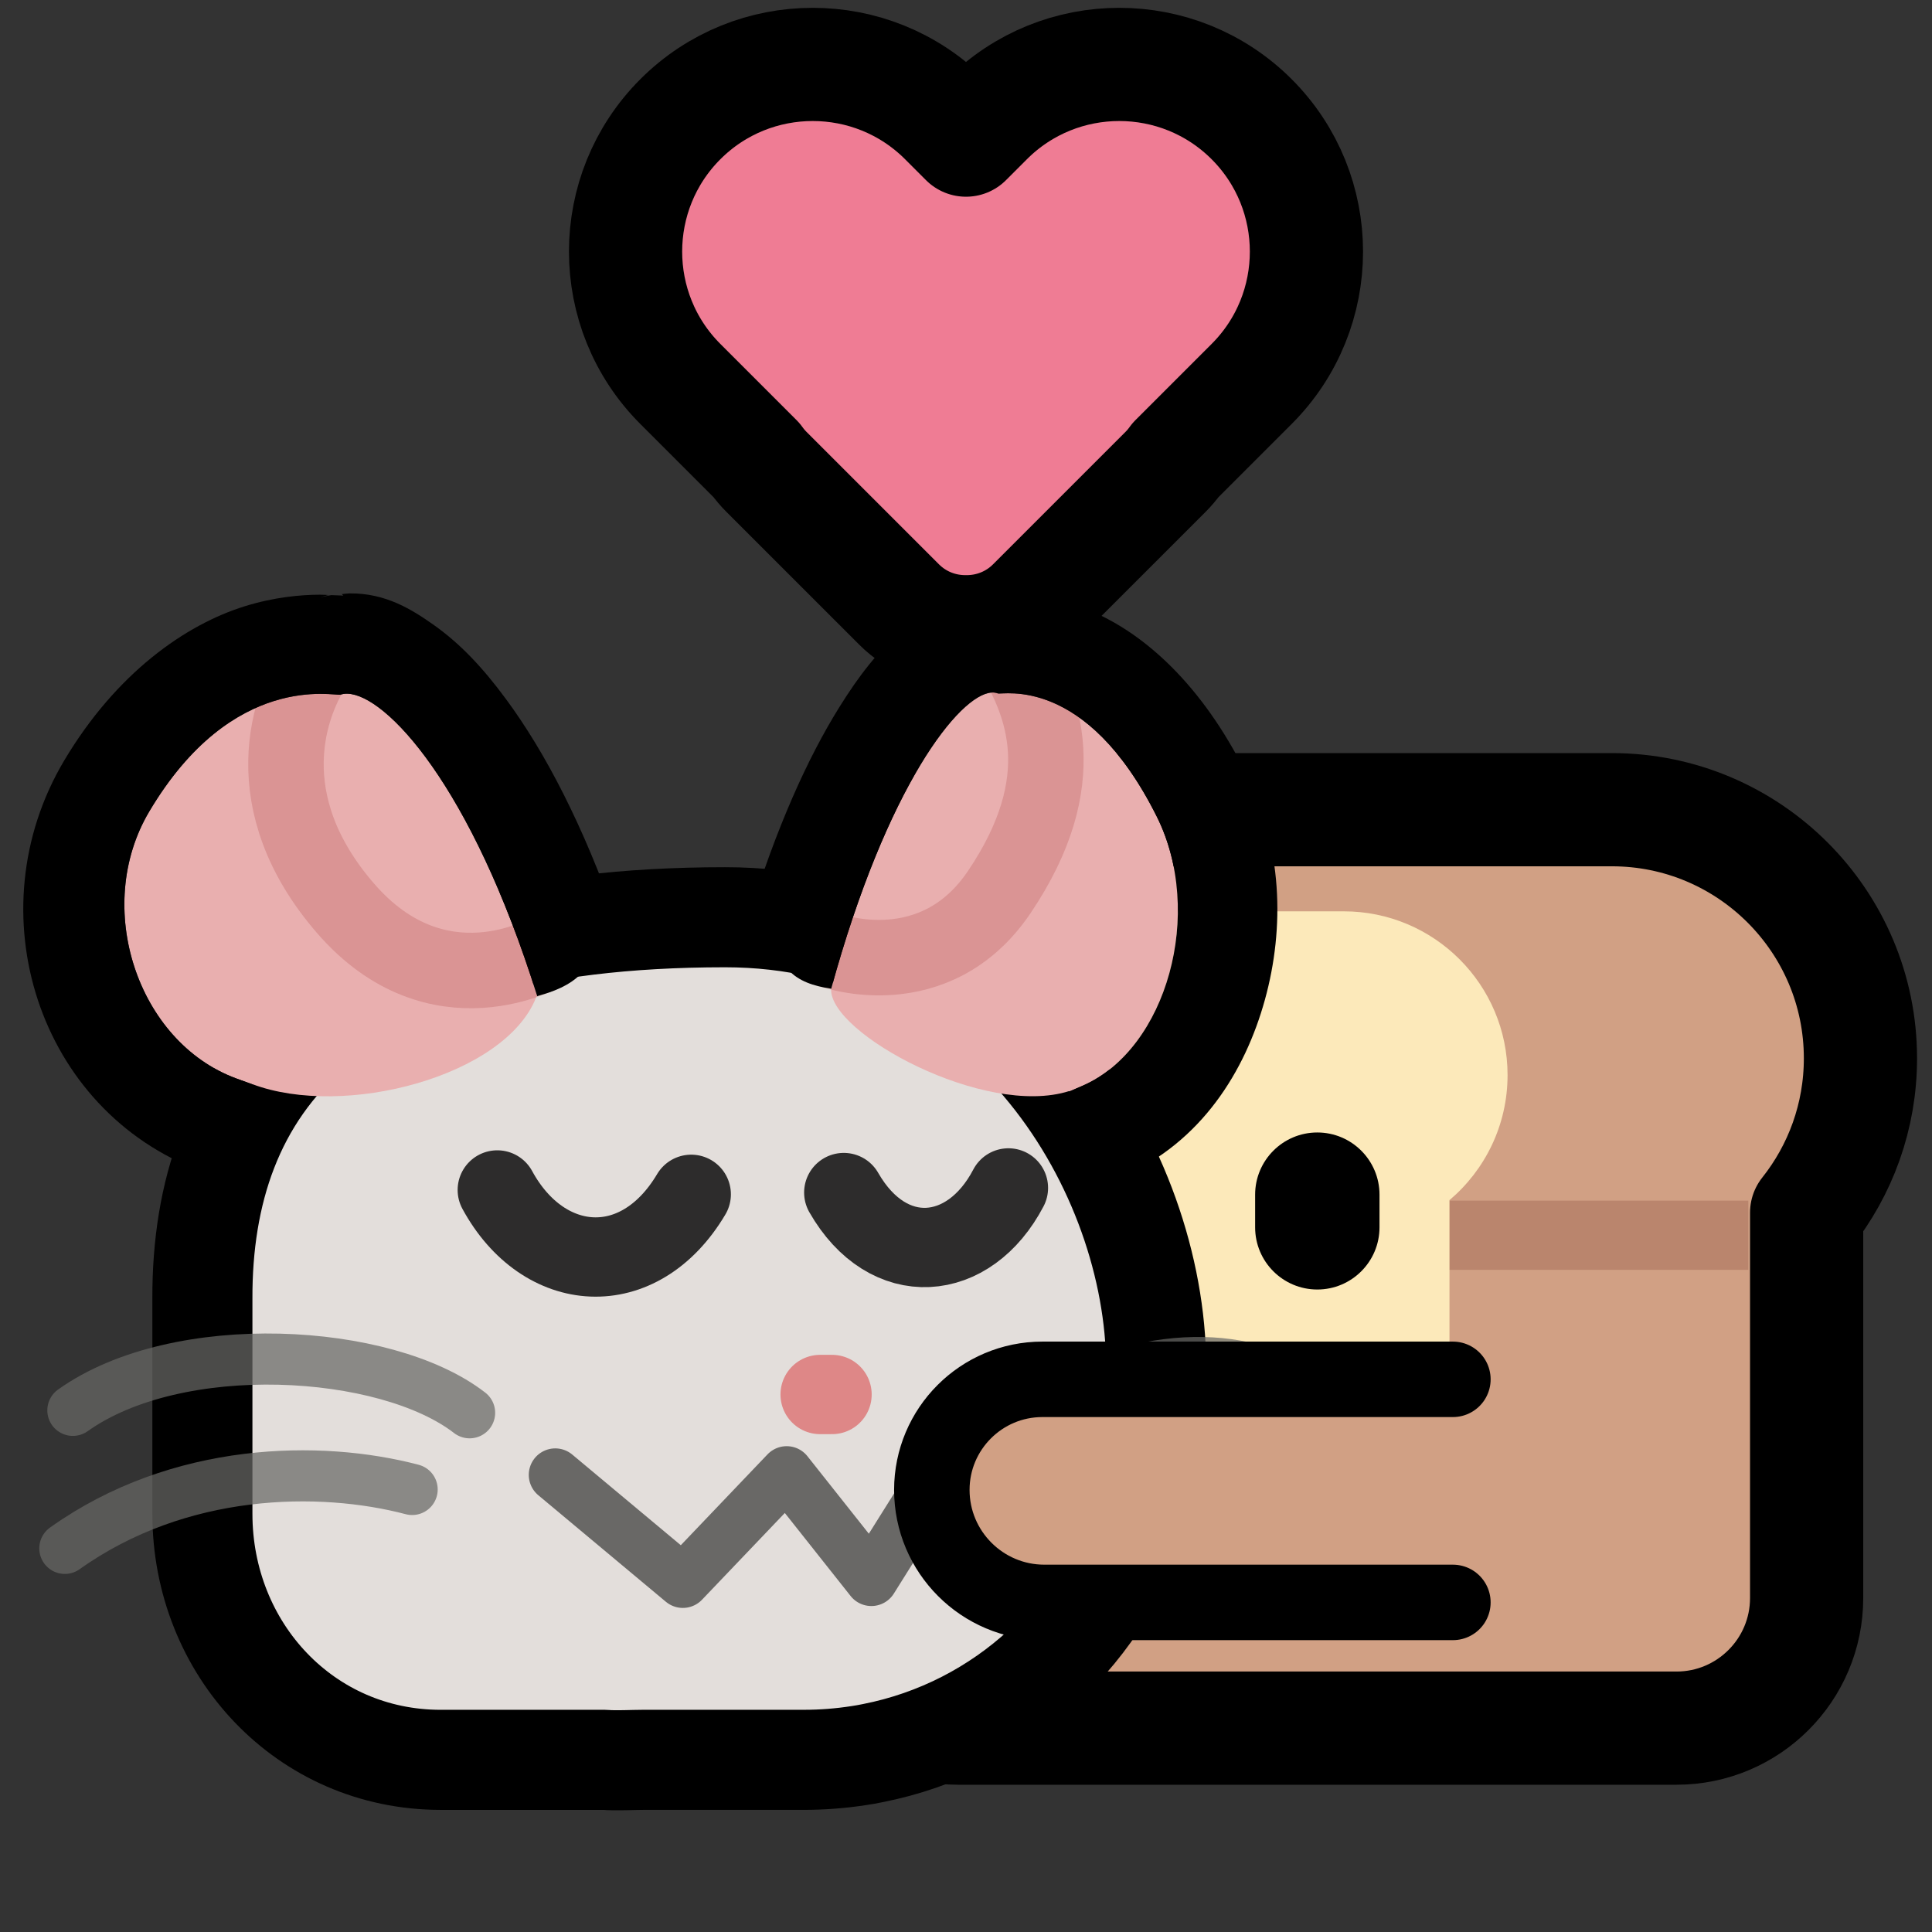 <?xml version="1.0" encoding="UTF-8" standalone="no"?>
<!DOCTYPE svg PUBLIC "-//W3C//DTD SVG 1.1//EN" "http://www.w3.org/Graphics/SVG/1.1/DTD/svg11.dtd">
<svg width="100%" height="100%" viewBox="0 0 256 256" version="1.1" xmlns="http://www.w3.org/2000/svg" xmlns:xlink="http://www.w3.org/1999/xlink" xml:space="preserve" xmlns:serif="http://www.serif.com/" style="fill-rule:evenodd;clip-rule:evenodd;stroke-linecap:round;stroke-linejoin:round;stroke-miterlimit:1.5;">
    <rect x="0" y="0" width="256" height="256" fill="#333333" stroke="none"/>
    <rect id="neobread_hug_neomouse_heart" x="0" y="0" width="256" height="256" style="fill:none;"/>
    <clipPath id="_clip1">
        <rect x="0" y="0" width="256" height="256"/>
    </clipPath>
    <g clip-path="url(#_clip1)">
        <g id="Right-bread" serif:id="Right bread">
            <path id="Crust" d="M213.578,107.289C231.759,107.289 246.519,122.049 246.519,140.229C246.519,147.958 243.851,155.068 239.388,160.69L239.388,211.745C239.388,221.261 231.662,228.987 222.146,228.987L126.944,228.987C117.428,228.987 109.702,221.261 109.702,211.745L109.702,160.494C105.332,154.904 102.726,147.868 102.726,140.229C102.726,122.049 117.486,107.289 135.666,107.289L213.578,107.289Z" style="fill:rgb(209,160,132);stroke:black;stroke-width:15px;"/>
            <rect id="Shadow" x="171.212" y="159.086" width="60.449" height="9.176" style="fill:rgb(186,133,109);"/>
            <path id="Slice" d="M124.789,159.431C119.798,155.454 116.597,149.324 116.597,142.453C116.597,130.478 126.319,120.756 138.294,120.756L178.062,120.756C190.038,120.756 199.76,130.478 199.76,142.453C199.76,149.094 196.77,155.041 192.065,159.023L192.065,207.263C192.065,211.948 188.261,215.751 183.576,215.751L133.278,215.751C128.593,215.751 124.789,211.948 124.789,207.263L124.789,159.431Z" style="fill:rgb(252,233,186);"/>
            <g id="Face">
                <path id="Mouth" d="M137.069,184.819L143.553,195.722L152.291,184.838L163.116,195.691L176.01,184.851" style="fill:none;stroke:black;stroke-width:6.02px;"/>
                <g id="Eyes">
                    <path id="Right-eye" serif:id="Right eye" d="M182.791,158.299L182.791,162.628C182.791,167.175 179.099,170.867 174.551,170.867C170.003,170.867 166.311,167.175 166.311,162.628L166.311,158.299C166.311,153.751 170.003,150.059 174.551,150.059C179.099,150.059 182.791,153.751 182.791,158.299Z"/>
                    <path id="Left-eye" serif:id="Left eye" d="M150.045,158.263L150.045,162.592C150.045,167.14 146.353,170.832 141.806,170.832C137.258,170.832 133.566,167.14 133.566,162.592L133.566,158.263C133.566,153.716 137.258,150.024 141.806,150.024C146.353,150.024 150.045,153.716 150.045,158.263Z"/>
                </g>
            </g>
        </g>
        <g id="Mouse">
            <path id="Body" d="M153.178,179.701L153.178,187.491C153.178,191.211 152.662,194.806 151.716,198.217C151.715,198.22 151.715,198.222 151.714,198.225C151.61,198.602 151.51,198.982 151.394,199.355C146.657,216.076 132.881,228.918 115.623,232.302C115.028,232.425 114.426,232.532 113.82,232.622C111.446,232.991 109.012,233.186 106.531,233.186L85.277,233.186C83.821,233.186 81.57,233.318 80.149,233.189L58.397,233.189C40.451,233.189 26.818,218.534 26.818,200.589L26.818,172.081C26.724,144.043 43.122,121.539 96.074,121.539C132.578,121.539 152.434,153.906 153.178,179.701Z" style="fill:rgb(227,222,219);fill-rule:nonzero;stroke:black;stroke-width:13.26px;stroke-linejoin:miter;stroke-miterlimit:4;"/>
            <g id="Right-ear" serif:id="Right ear">
                <path id="Fill" d="M131.407,91.762C131.7,91.745 131.967,91.784 132.206,91.878C132.823,92.12 143.873,89.379 153.276,108.19C159.653,120.949 154.592,138.957 143.525,143.834C142.899,144.11 142.314,144.358 141.71,144.618C141.71,144.617 141.685,144.57 141.684,144.568C130.482,148.144 109.881,136.897 110.13,131.061C110.131,131.054 110.129,131.06 110.129,131.054C117.511,104.082 127.151,92.004 131.407,91.762Z" style="fill:rgb(233,175,175);fill-rule:nonzero;"/>
                <path id="Inner-line" serif:id="Inner line" d="M134.367,86.897C138.087,93.311 142.444,103.324 132.409,118.203C123.874,130.857 110.225,125.96 110.225,125.96" style="fill:none;fill-rule:nonzero;stroke:rgb(160,44,44);stroke-opacity:0.21;stroke-width:10px;stroke-linecap:butt;stroke-linejoin:miter;stroke-miterlimit:4;"/>
                <path id="Outline" d="M130.781,78.644C131.259,78.62 131.782,78.694 132.283,78.716C132.27,78.726 132.214,78.757 132.196,78.757C131.942,78.762 132.112,78.759 132.381,78.748C132.511,78.743 132.873,78.757 133.056,78.752C134.334,78.876 135.648,79.114 137.005,79.647C135.859,79.197 135.065,78.942 134.417,78.76C134.712,78.767 134.84,78.747 135.169,78.766C137.613,78.902 140.969,79.45 144.56,80.967C151.743,84.002 159.294,90.839 165.03,102.314C169.945,112.149 170.251,122.888 167.608,132.464C164.964,142.04 159.143,151.311 148.826,155.859C148.453,156.023 148.105,156.174 147.736,156.338C143.209,147.592 141.827,144.912 141.71,144.618C142.314,144.358 142.899,144.11 143.525,143.834C154.592,138.957 159.653,120.949 153.276,108.19C143.873,89.379 132.823,92.12 132.206,91.878C131.967,91.784 131.7,91.745 131.407,91.762C127.151,92.004 117.511,104.082 110.129,131.052C110.127,131.017 110.12,131.004 110.12,131.004C105.346,130.306 102.475,128.279 102.65,121.932C102.506,121.766 99.373,121.602 99.177,121.639C102.852,109.678 106.98,100.508 111.206,93.719C113.808,89.54 116.348,86.236 119.631,83.441C121.272,82.044 123.101,80.716 125.802,79.693C127.153,79.181 128.863,78.741 130.781,78.644Z" style="fill-rule:nonzero;"/>
            </g>
            <g id="Left-ear" serif:id="Left ear">
                <path id="Fill1" serif:id="Fill" d="M46.064,91.921C51.131,92.091 62.43,103.983 71.185,132.004C71.168,132.013 71.087,132.033 71.088,132.04C71.088,132.04 71.047,132.146 71.026,132.199C66.877,142.634 45.578,148.232 33.439,143.655C33.437,143.661 33.435,143.667 33.432,143.674C32.711,143.412 32.01,143.163 31.261,142.885C18.226,138.047 12.264,120.186 19.776,107.531C30.851,88.873 44.401,92.284 45.128,92.044C45.41,91.951 45.723,91.909 46.064,91.921L46.064,91.921Z" style="fill:rgb(233,175,175);fill-rule:nonzero;"/>
                <path id="Inner-line1" serif:id="Inner line" d="M42.343,87.255C37.951,93.296 33.733,106.412 45.761,120.327C58.03,134.521 72.396,126.14 72.396,126.14" style="fill:none;fill-rule:nonzero;stroke:rgb(160,44,44);stroke-opacity:0.21;stroke-width:10px;stroke-linecap:butt;stroke-linejoin:miter;stroke-miterlimit:4;"/>
                <path id="Outline1" serif:id="Outline" d="M46.303,78.63C51.137,78.565 54.643,80.82 57.371,82.735C61.009,85.289 64.003,88.512 67.026,92.605C72.206,99.619 77.27,109.285 81.777,122.188C80.44,122.24 78.598,122.51 78.278,122.525C80.597,130.186 71.71,131.721 71.185,132.004C62.43,103.983 51.131,92.091 46.064,91.921C45.723,91.909 45.41,91.951 45.128,92.044C44.401,92.284 30.851,88.873 19.776,107.531C12.264,120.186 18.226,138.047 31.261,142.885C32.01,143.163 32.711,143.412 33.432,143.674C31.944,147.794 30.09,151.813 28.933,156.023C28.174,155.74 27.466,155.492 26.69,155.203C4.989,147.149 -3.363,120.77 8.477,100.824C15.395,89.171 24.593,82.766 32.438,80.331C36.361,79.113 39.852,78.81 42.37,78.801C42.876,78.8 43.105,78.829 43.525,78.844C43.265,78.905 42.802,79.057 42.478,79.145C42.957,79.029 43.424,78.934 43.883,78.858C44.338,78.879 44.975,78.889 45.244,78.909C45.529,78.93 45.718,78.94 45.515,78.93C45.444,78.926 45.418,78.816 45.292,78.724C45.626,78.699 45.982,78.635 46.303,78.63Z" style="fill-rule:nonzero;"/>
            </g>
            <g id="Face1" serif:id="Face">
                <path id="Mouth1" serif:id="Mouth" d="M124.031,195.629L115.461,209.298L104.238,195.136L90.481,209.549L73.575,195.429" style="fill:none;fill-rule:nonzero;stroke:rgb(105,104,102);stroke-width:7.02px;stroke-miterlimit:4;"/>
                <path id="Nose" d="M110.248,184.778L108.673,184.778" style="fill:none;fill-rule:nonzero;stroke:rgb(222,135,135);stroke-width:10.51px;stroke-miterlimit:4;"/>
                <g id="Eyes1" serif:id="Eyes">
                    <path id="Right-eye1" serif:id="Right eye" d="M133.621,157.407C128.432,167.339 117.683,168.292 111.805,158.02" style="fill:none;fill-rule:nonzero;stroke:black;stroke-opacity:0.8;stroke-width:10.51px;stroke-miterlimit:4;"/>
                    <path id="Left-eye1" serif:id="Left eye" d="M65.894,157.676C72.006,168.915 84.669,169.91 91.592,158.254" style="fill:none;fill-rule:nonzero;stroke:black;stroke-opacity:0.8;stroke-width:10.51px;stroke-miterlimit:4;"/>
                </g>
            </g>
            <g id="Whiskers">
                <path id="path1591" d="M62.226,187.202C51.136,178.592 23.559,176.979 9.655,186.88" style="fill:none;fill-rule:nonzero;stroke:rgb(105,104,102);stroke-opacity:0.72;stroke-width:6.77px;stroke-miterlimit:4;"/>
                <path id="path1593" d="M54.612,197.364C42.451,194.158 23.759,194.358 8.59,205.168" style="fill:none;fill-rule:nonzero;stroke:rgb(105,104,102);stroke-opacity:0.72;stroke-width:6.77px;stroke-miterlimit:4;"/>
                <path id="path1595" d="M136.783,187.445C152.564,177.776 166.1,179.611 173.029,184.752" style="fill:none;fill-rule:nonzero;stroke:rgb(105,104,102);stroke-opacity:0.72;stroke-width:6.77px;stroke-miterlimit:4;"/>
                <path id="path1597" d="M139.504,200.297C147.777,195.192 158.893,192.313 169.285,200.158" style="fill:none;fill-rule:nonzero;stroke:rgb(105,104,102);stroke-opacity:0.72;stroke-width:6.77px;stroke-miterlimit:4;"/>
            </g>
        </g>
        <path id="Arm" d="M192.517,212.327L138.382,212.327C130.153,212.327 123.473,205.646 123.473,197.418C123.473,189.332 130.037,182.768 138.122,182.768L192.517,182.768" style="fill:rgb(209,160,132);stroke:black;stroke-width:10px;stroke-linecap:butt;"/>
        <path id="Heart" d="M100.241,60.968L90.15,50.877C80.47,41.197 80.47,25.478 90.15,15.797C99.831,6.116 115.55,6.116 125.231,15.797L128,18.566L130.769,15.797C140.45,6.116 156.169,6.116 165.85,15.797C175.53,25.478 175.53,41.197 165.85,50.877L155.759,60.968C155.367,61.518 154.923,62.043 154.43,62.536L136.889,80.076C134.439,82.527 131.215,83.737 128,83.706C124.785,83.737 121.561,82.527 119.111,80.076L101.57,62.536C101.077,62.043 100.633,61.518 100.241,60.968Z" style="fill:rgb(239,124,148);stroke:black;stroke-width:15px;stroke-linejoin:miter;stroke-miterlimit:5;"/>
    </g>
</svg>
